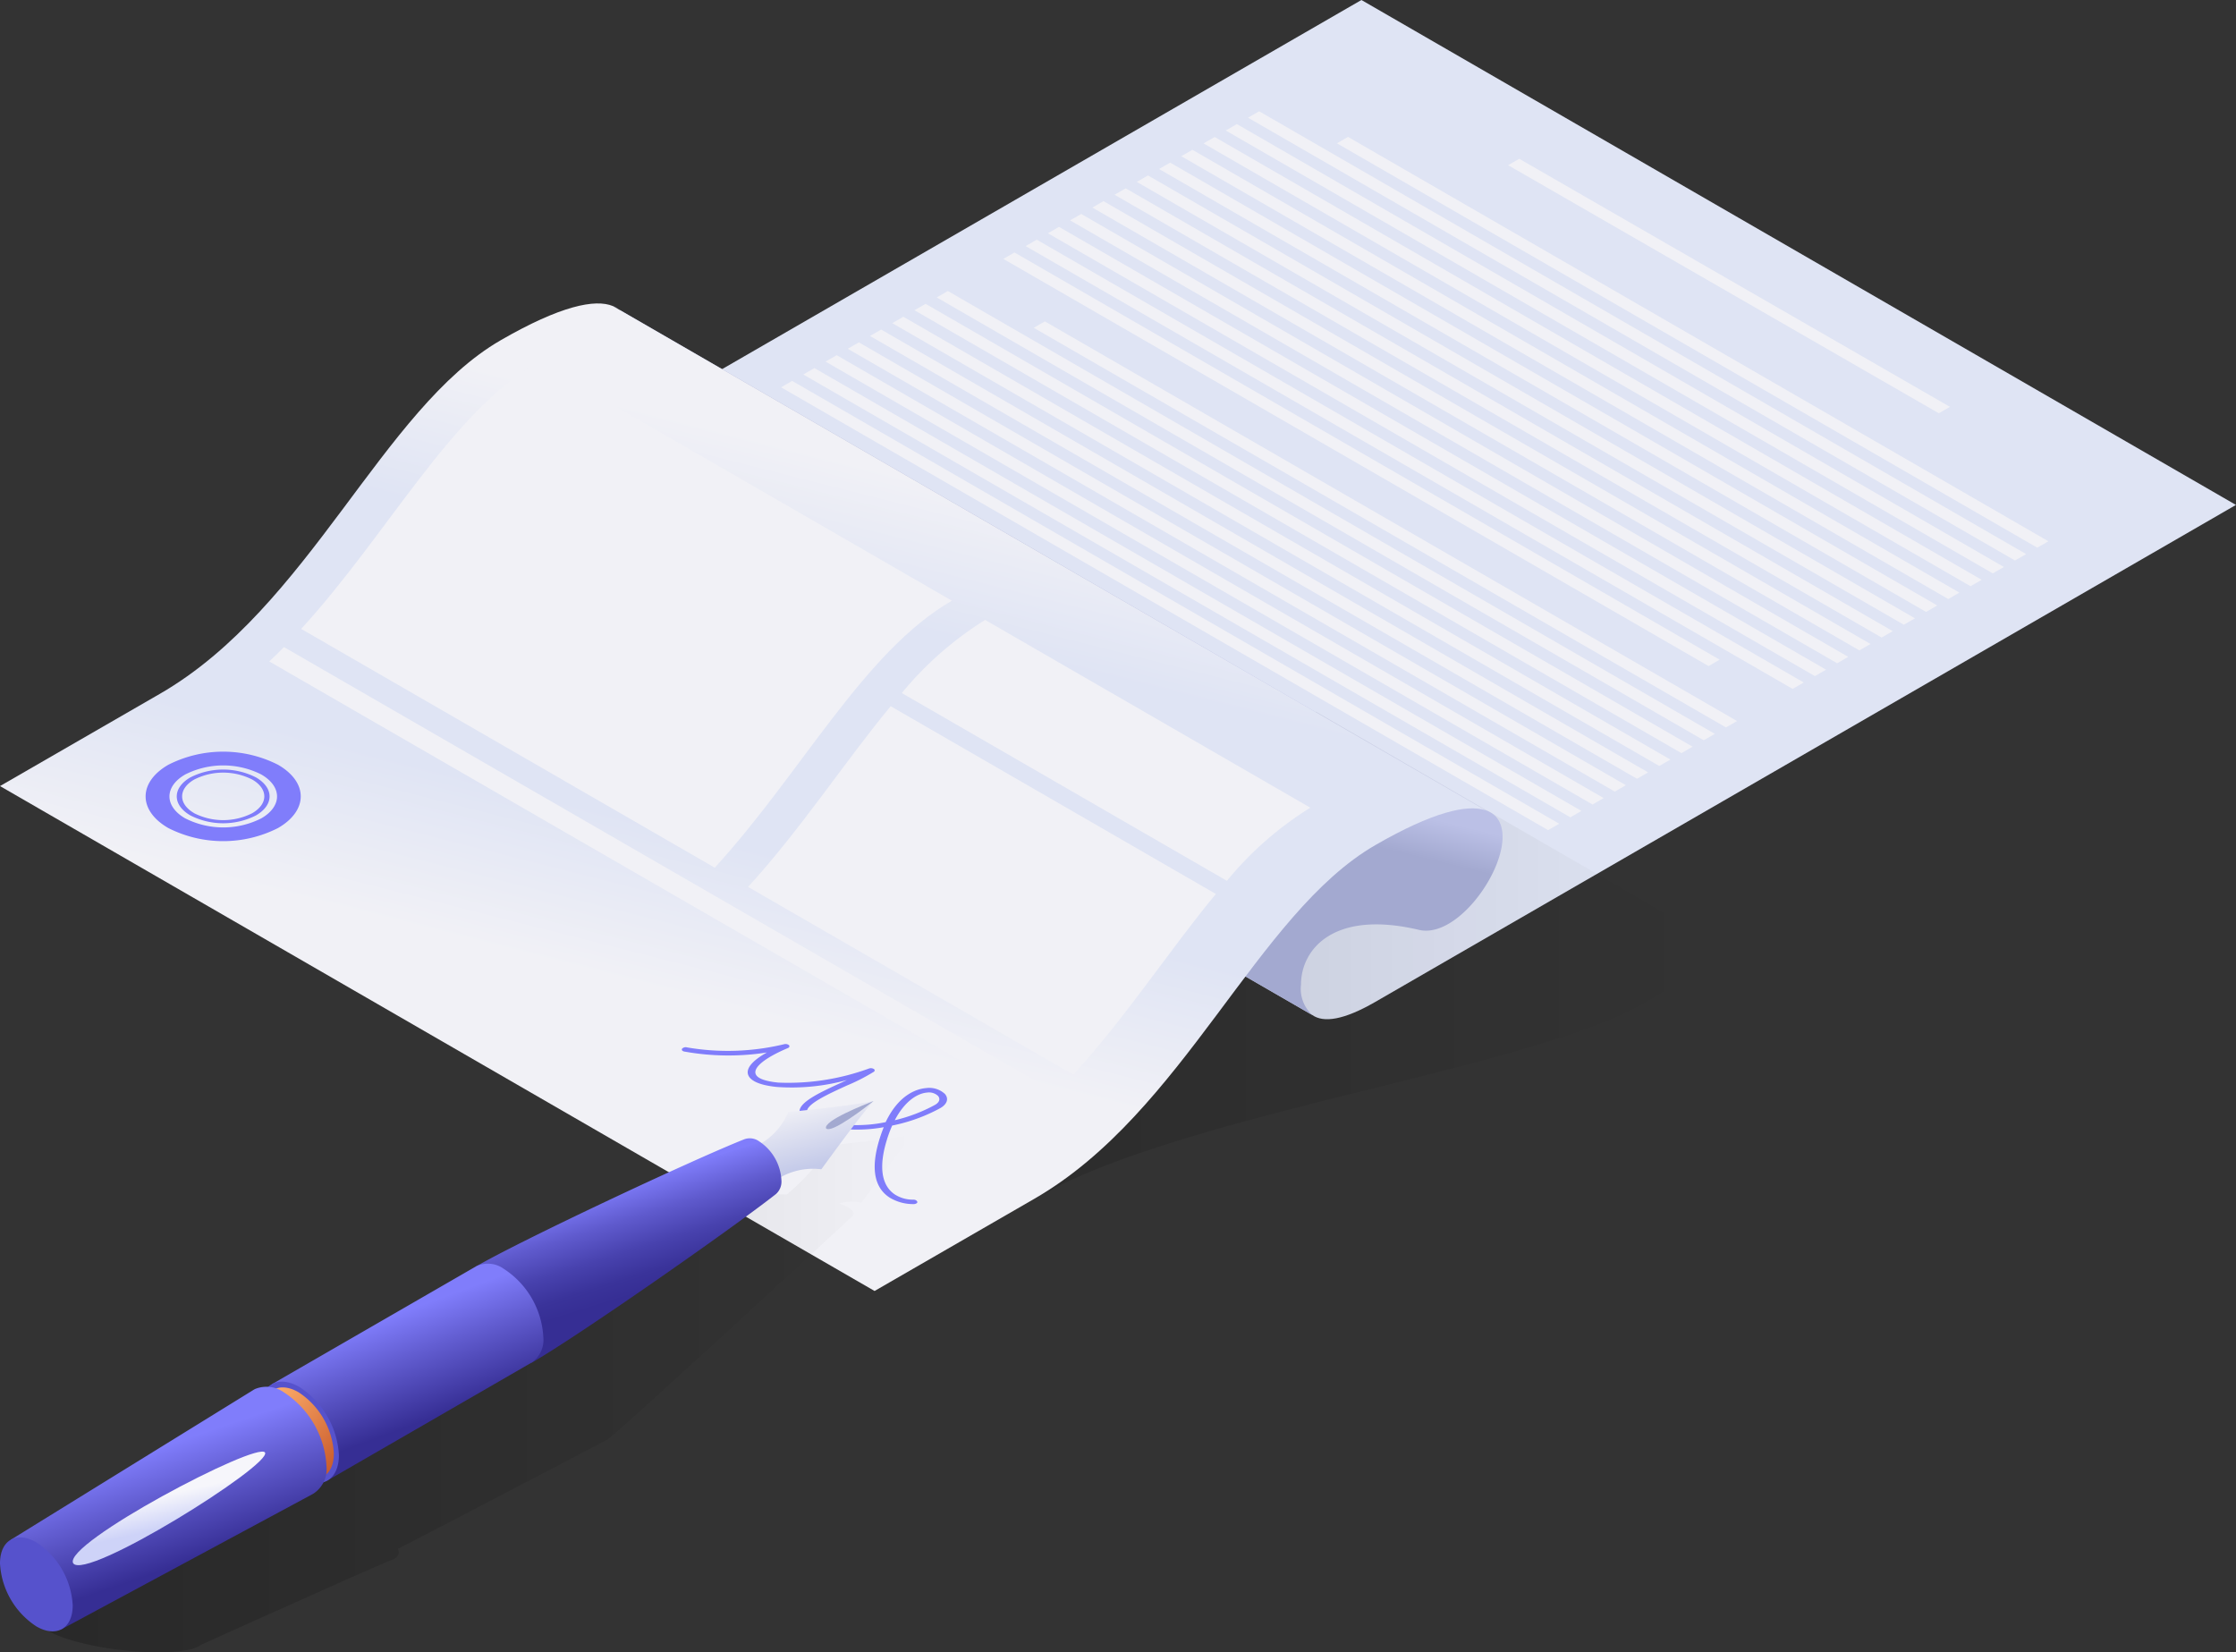 <svg xmlns="http://www.w3.org/2000/svg" xmlns:xlink="http://www.w3.org/1999/xlink" width="198.786" height="146.895" viewBox="0 0 198.786 146.895">
  <rect x="0" y="0" width="198.786" height="146.895" fill="#333333" stroke="none"/>
  <defs>
    <linearGradient id="linear-gradient" y1="0.5" x2="1" y2="0.5" gradientUnits="objectBoundingBox">
      <stop offset="0" stop-opacity="0.2"/>
      <stop offset="1" stop-opacity="0"/>
    </linearGradient>
    <linearGradient id="linear-gradient-2" x1="0.438" y1="0.663" x2="0.561" y2="0.34" gradientUnits="objectBoundingBox">
      <stop offset="0.16" stop-color="#a3a9d0"/>
      <stop offset="0.32" stop-color="#bbc0e6"/>
      <stop offset="0.64" stop-color="#bbc0e6"/>
      <stop offset="1" stop-color="#a3a9d0"/>
    </linearGradient>
    <linearGradient id="linear-gradient-3" x1="0.379" y1="0.817" x2="0.622" y2="0.184" gradientUnits="objectBoundingBox">
      <stop offset="0.2" stop-color="#f1f1f6"/>
      <stop offset="0.43" stop-color="#dfe4f4"/>
      <stop offset="0.79" stop-color="#dfe4f4"/>
      <stop offset="1" stop-color="#f1f1f6"/>
    </linearGradient>
    <linearGradient id="linear-gradient-4" x1="0" y1="0.5" x2="1" y2="0.5" xlink:href="#linear-gradient"/>
    <linearGradient id="linear-gradient-5" x1="0.4" y1="0.027" x2="0.684" y2="0.757" gradientUnits="objectBoundingBox">
      <stop offset="0" stop-color="#f1f1f6"/>
      <stop offset="1" stop-color="#c4cae9"/>
    </linearGradient>
    <linearGradient id="linear-gradient-6" x1="0.444" y1="0.223" x2="0.626" y2="0.651" gradientUnits="objectBoundingBox">
      <stop offset="0" stop-color="#807dfb"/>
      <stop offset="0.01" stop-color="#7e7bf8"/>
      <stop offset="0.32" stop-color="#5f5acd"/>
      <stop offset="0.6" stop-color="#4842ae"/>
      <stop offset="0.84" stop-color="#3a339a"/>
      <stop offset="1" stop-color="#362e94"/>
    </linearGradient>
    <linearGradient id="linear-gradient-7" x1="0.426" y1="0.248" x2="0.631" y2="0.691" gradientUnits="objectBoundingBox">
      <stop offset="0" stop-color="#807dfb"/>
      <stop offset="0.38" stop-color="#635ed2"/>
      <stop offset="1" stop-color="#362e94"/>
    </linearGradient>
    <linearGradient id="linear-gradient-8" x1="0.146" y1="0.026" x2="0.853" y2="0.974" gradientUnits="objectBoundingBox">
      <stop offset="0" stop-color="#ffaf6d"/>
      <stop offset="1" stop-color="#c85a2b"/>
    </linearGradient>
    <linearGradient id="linear-gradient-9" x1="0.424" y1="0.271" x2="0.614" y2="0.699" xlink:href="#linear-gradient-7"/>
    <linearGradient id="linear-gradient-10" x1="0.465" y1="0.391" x2="0.536" y2="0.6" gradientUnits="objectBoundingBox">
      <stop offset="0" stop-color="#f6f6fb"/>
      <stop offset="1" stop-color="#ced3f8"/>
    </linearGradient>
  </defs>
  <g id="Grupo_237306" data-name="Grupo 237306" transform="translate(-890.333 -170.865)">
    <g id="i3" transform="translate(890.333 170.865)">
      <g id="Capa_2" data-name="Capa 2" transform="translate(0)">
        <g id="Objects">
          <g id="Paper_sheet" data-name="Paper sheet">
            <g id="Grupo_80382" data-name="Grupo 80382">
              <g id="Grupo_80381" data-name="Grupo 80381" transform="translate(38.925)">
                <path id="Trazado_113680" data-name="Trazado 113680" d="M214.611,44.886,136.867,0,69.727,38.762h0c-3.689,2.129-7.072,4.088-9.386,5.419C57.749,45.677,56.033,46,55,45.491l77.495,44.744c1,.705,2.784.463,5.6-1.161,8.425-4.864,30.978-17.889,30.978-17.889h0l45.548-26.3Z" transform="translate(-54.758)" fill="#dfe4f4"/>
                <path id="Trazado_113681" data-name="Trazado 113681" d="M54.9,63.832l-.242-.142A1.659,1.659,0,0,0,54.9,63.832Z" transform="translate(-54.66 -18.334)" fill="#dfe4f4"/>
              </g>
              <path id="Trazado_113682" data-name="Trazado 113682" d="M174.024,82.677,105.83,43.31l.99-.57,68.187,39.367Z" transform="translate(-30.464 -12.303)" fill="#f1f1f6"/>
              <path id="Trazado_113683" data-name="Trazado 113683" d="M176.8,81.077,108.61,41.71l.99-.57,68.187,39.367Z" transform="translate(-31.265 -11.843)" fill="#f1f1f6"/>
              <path id="Trazado_113684" data-name="Trazado 113684" d="M179.577,79.477,111.39,40.11l.983-.57,68.194,39.367Z" transform="translate(-32.065 -11.382)" fill="#f1f1f6"/>
              <path id="Trazado_113685" data-name="Trazado 113685" d="M182.347,77.874,114.16,38.5l.99-.57L183.337,77.3Z" transform="translate(-32.862 -10.919)" fill="#f1f1f6"/>
              <path id="Trazado_113686" data-name="Trazado 113686" d="M185.127,76.267,116.94,36.9l.99-.57L186.117,75.7Z" transform="translate(-33.663 -10.458)" fill="#f1f1f6"/>
              <path id="Trazado_113687" data-name="Trazado 113687" d="M190.593,76.218,129.05,40.69l.99-.57,61.536,35.529Z" transform="translate(-37.149 -11.549)" fill="#f1f1f6"/>
              <path id="Trazado_113688" data-name="Trazado 113688" d="M187.957,68.288l-62.7-36.2.99-.57,62.689,36.2Z" transform="translate(-36.058 -9.073)" fill="#f1f1f6"/>
              <path id="Trazado_113689" data-name="Trazado 113689" d="M196.227,69.857,128.04,30.49l.99-.57,68.187,39.367Z" transform="translate(-36.858 -8.613)" fill="#f1f1f6"/>
              <path id="Trazado_113690" data-name="Trazado 113690" d="M199.007,68.257,130.82,28.89l.983-.57L200,67.687Z" transform="translate(-37.658 -8.152)" fill="#f1f1f6"/>
              <path id="Trazado_113691" data-name="Trazado 113691" d="M201.784,66.654,133.59,27.28l.99-.57,68.187,39.374Z" transform="translate(-38.456 -7.689)" fill="#f1f1f6"/>
              <path id="Trazado_113692" data-name="Trazado 113692" d="M204.557,65.047,136.37,25.68l.99-.57,68.187,39.367Z" transform="translate(-39.256 -7.228)" fill="#f1f1f6"/>
              <path id="Trazado_113693" data-name="Trazado 113693" d="M207.334,63.447,139.14,24.08l.99-.57,68.194,39.367Z" transform="translate(-40.053 -6.768)" fill="#f1f1f6"/>
              <path id="Trazado_113694" data-name="Trazado 113694" d="M210.107,61.844,141.92,22.477l.99-.577L211.1,61.274Z" transform="translate(-40.853 -6.304)" fill="#f1f1f6"/>
              <path id="Trazado_113695" data-name="Trazado 113695" d="M212.887,60.244,144.7,20.87l.983-.57,68.194,39.367Z" transform="translate(-41.654 -5.844)" fill="#f1f1f6"/>
              <path id="Trazado_113696" data-name="Trazado 113696" d="M215.657,58.637,147.47,19.27l.99-.57,68.187,39.367Z" transform="translate(-42.451 -5.383)" fill="#f1f1f6"/>
              <path id="Trazado_113697" data-name="Trazado 113697" d="M218.437,57.037,150.25,17.67l.99-.57,68.187,39.367Z" transform="translate(-43.251 -4.922)" fill="#f1f1f6"/>
              <path id="Trazado_113698" data-name="Trazado 113698" d="M221.214,55.434,153.02,16.06l.99-.57L222.2,54.864Z" transform="translate(-44.049 -4.459)" fill="#f1f1f6"/>
              <path id="Trazado_113699" data-name="Trazado 113699" d="M223.987,53.827,155.8,14.46l.99-.57,68.187,39.367Z" transform="translate(-44.849 -3.998)" fill="#f1f1f6"/>
              <path id="Trazado_113700" data-name="Trazado 113700" d="M229.162,53.608,166.9,17.66l.983-.57,62.269,35.949Z" transform="translate(-48.044 -4.92)" fill="#f1f1f6"/>
              <path id="Trazado_113701" data-name="Trazado 113701" d="M226.562,42.445,188.27,20.39l.99-.57,38.292,22.055Z" transform="translate(-54.196 -5.705)" fill="#f1f1f6"/>
              <path id="Trazado_113702" data-name="Trazado 113702" d="M171.247,84.284,103.06,44.91l.99-.57,68.187,39.374Z" transform="translate(-29.667 -12.764)" fill="#f1f1f6"/>
              <path id="Trazado_113703" data-name="Trazado 113703" d="M168.474,85.887,100.28,46.52l.99-.57,68.187,39.367Z" transform="translate(-28.867 -13.227)" fill="#f1f1f6"/>
              <path id="Trazado_113704" data-name="Trazado 113704" d="M165.7,87.487,97.51,48.12l.983-.57,68.194,39.367Z" transform="translate(-28.069 -13.688)" fill="#f1f1f6"/>
              <path id="Trazado_113705" data-name="Trazado 113705" d="M175.08,108.989a1.909,1.909,0,0,0-.456-.32h0L140.3,88.85,80.95,112.315l34.325,19.819,2.421-1.268c14.271-6.837,42.037-10.461,52.015-16.223,5.113-2.955,6.3-4.721,5.37-5.661Z" transform="translate(-23.302 -25.577)" fill="url(#linear-gradient)"/>
              <path id="Trazado_113706" data-name="Trazado 113706" d="M54.241,56.352a3.144,3.144,0,0,1-1.011-2.713c0-3.084,2.834-6.673,10.483-4.864,4.266,1.011,10.1-8.909,6.1-10.575l77.573,44.822c4.351,1.446-1.588,11.665-5.918,10.639-7.648-1.809-10.483,1.78-10.483,4.864a3.162,3.162,0,0,0,1,2.706Z" transform="translate(-15.323 -10.996)" fill="url(#linear-gradient-2)"/>
              <path id="Trazado_113707" data-name="Trazado 113707" d="M77.751,125.673s7.114-4.109,14.229-8.211c13.288-7.67,19.712-25.316,30.287-31.427,5.113-2.955,8.175-3.639,9.8-3.1L54.493,38.115c-1.574-.655-4.672-.028-9.977,3.034-10.575,6.1-17,23.757-30.287,31.427C7.114,76.685,0,80.786,0,80.786l77.751,44.886Z" transform="translate(0 -10.904)" fill="url(#linear-gradient-3)"/>
              <path id="Trazado_113708" data-name="Trazado 113708" d="M106.036,144.346c-.014-.107-.185-.192-.37-.178a2.962,2.962,0,0,1-1.588-.449c-.89-.577-1.716-1.951-.62-5.213.114-.335.235-.641.363-.926a15.135,15.135,0,0,0,4.28-1.552c.605-.349.769-.84.406-1.26a2.047,2.047,0,0,0-1.666-.52c-.719.057-2.386.477-3.6,3.027a12.373,12.373,0,0,1-5.939-.207c-.669-.214-1.018-.442-1.054-.7-.1-.684,1.916-1.6,3.539-2.343a17,17,0,0,0,2.4-1.225.141.141,0,0,0,0-.249.518.518,0,0,0-.427-.043,20.92,20.92,0,0,1-8.054,1.253c-.812-.078-1.823-.271-2.015-.748-.249-.591.819-1.46,2.856-2.322.142-.057.178-.171.093-.263a.5.5,0,0,0-.434-.078,21.407,21.407,0,0,1-8.61.285.448.448,0,0,0-.449.107c-.071.1,0,.214.178.256a22.077,22.077,0,0,0,7.356.085c-1.31.734-1.894,1.439-1.652,2.022.157.377.734.869,2.571,1.047a18.525,18.525,0,0,0,6.2-.62c-.135.064-.278.128-.413.192-1.93.883-3.931,1.795-3.8,2.685.057.392.534.733,1.41,1.011a13.348,13.348,0,0,0,6.075.306c-.093.221-.178.456-.263.705-.933,2.756-.662,4.629.8,5.562a4.04,4.04,0,0,0,2.144.57c.185-.007.328-.107.313-.214Zm.9-9.7a1.171,1.171,0,0,1,.961.3c.178.207.2.527-.278.8a14.235,14.235,0,0,1-3.568,1.36C104.932,135.416,106.064,134.711,106.933,134.647Z" transform="translate(-24.503 -37.518)" fill="#807dfb"/>
              <path id="Trazado_113709" data-name="Trazado 113709" d="M29.953,95A10.786,10.786,0,0,0,20.2,95c-2.692,1.552-2.692,4.073,0,5.626a10.786,10.786,0,0,0,9.749,0C32.645,99.073,32.645,96.552,29.953,95ZM21.7,99.764c-1.866-1.075-1.866-2.827,0-3.9a7.5,7.5,0,0,1,6.765,0c1.866,1.075,1.866,2.827,0,3.9A7.5,7.5,0,0,1,21.7,99.764Z" transform="translate(-5.235 -27.012)" fill="#807dfb"/>
              <path id="Trazado_113710" data-name="Trazado 113710" d="M29.112,96.767a6.442,6.442,0,0,0-5.84,0c-1.609.933-1.609,2.443,0,3.376a6.442,6.442,0,0,0,5.84,0C30.721,99.21,30.721,97.7,29.112,96.767Zm-5.5,3.176c-1.424-.826-1.424-2.158,0-2.984a5.7,5.7,0,0,1,5.17,0c1.424.826,1.424,2.158,0,2.984A5.7,5.7,0,0,1,23.607,99.943Z" transform="translate(-6.352 -27.654)" fill="#807dfb"/>
              <path id="Trazado_113711" data-name="Trazado 113711" d="M33.61,82.055l68.636,39.63c.442-.413.883-.84,1.31-1.275L34.92,80.78c-.427.434-.862.862-1.31,1.275Z" transform="translate(-9.675 -23.254)" fill="#f1f1f6"/>
              <path id="Trazado_113712" data-name="Trazado 113712" d="M93.39,104.226,122.3,120.918c4.693-5.127,8.588-11.131,12.676-16.066L106.066,88.16C101.978,93.1,98.083,99.091,93.39,104.226Z" transform="translate(-26.883 -25.378)" fill="#f1f1f6"/>
              <path id="Trazado_113713" data-name="Trazado 113713" d="M119.993,77.39h0a30.283,30.283,0,0,0-7.413,6.5l28.906,16.693a30.006,30.006,0,0,1,7.413-6.5Z" transform="translate(-32.408 -22.278)" fill="#f1f1f6"/>
              <path id="Trazado_113714" data-name="Trazado 113714" d="M95.447,66.409h0L58.679,45.18c-7.812,4.508-13.36,15.3-21.079,23.736L74.368,90.144C82.087,81.713,87.635,70.917,95.447,66.409Z" transform="translate(-10.824 -13.006)" fill="#f1f1f6"/>
            </g>
          </g>
        </g>
      </g>
    </g>
    <g id="i4" transform="translate(890.333 268.748)">
      <g id="Capa_2-2" data-name="Capa 2" transform="translate(0 -0.01)">
        <g id="Objects-2" data-name="Objects">
          <g id="Pen">
            <g id="Grupo_80383" data-name="Grupo 80383">
              <path id="Trazado_113715" data-name="Trazado 113715" d="M78.834,10.908c.86-1.186,3.669-5.039,4.652-6.078-1.389.332-6.133.842-7.59.989-.418,1.272-2.464,3.325-3.687,4.357-.227-.012-.449-.018-.67-.018-1.383,0-2.261.2-2.477.5h0L6.663,47.5c-1.02.338-1.118.885-.049,1.506,1.788,1.032,6.133,1.868,9.7,1.868,1.96,0,3.275-.252,3.773-.651h0s16-7.215,16.961-7.547.578-1.008.578-1.008c.615-.27,17.852-9.3,18.577-9.673S78.127,12.057,78.084,12.045c.172-.2.055-.442-.406-.707a4.956,4.956,0,0,0-.836-.369,4.26,4.26,0,0,1,1.979-.068Z" transform="translate(-2.256 -1.856)" fill="url(#linear-gradient-4)"/>
              <path id="Trazado_113716" data-name="Trazado 113716" d="M112.322.986a5.838,5.838,0,0,1-2.722,2.95l1.161,1.34h0l.584,1.678a5.858,5.858,0,0,1,3.921-.885c.86-1.186,3.669-5.039,4.652-6.078-1.389.332-6.133.842-7.59.989Z" transform="translate(-42.247 0.01)" fill="url(#linear-gradient-5)"/>
              <path id="Trazado_113717" data-name="Trazado 113717" d="M96,9.108A4.4,4.4,0,0,0,94.014,5.66a1.417,1.417,0,0,0-1.377-.154h0C87.856,7.412,72.825,14.473,68.83,16.8L71.774,20.8l2.01,4.554c4.007-2.286,17.656-11.805,21.742-15.013h0A1.474,1.474,0,0,0,96,9.114Z" transform="translate(-26.531 -2.072)" fill="url(#linear-gradient-6)"/>
              <path id="Trazado_113718" data-name="Trazado 113718" d="M62.443,32.31a2.439,2.439,0,0,0,1.02-2.255A7.722,7.722,0,0,0,59.966,24a2.42,2.42,0,0,0-2.513-.215h0L39.33,34.246l4.867,8.6S62.332,32.378,62.443,32.31Z" transform="translate(-15.16 -9.062)" fill="url(#linear-gradient-7)"/>
              <path id="Trazado_113719" data-name="Trazado 113719" d="M37.64,43.1c0-2.231,1.567-3.134,3.5-2.016a7.731,7.731,0,0,1,3.5,6.053c0,2.225-1.567,3.134-3.5,2.016A7.722,7.722,0,0,1,37.64,43.1Z" transform="translate(-14.509 -15.647)" fill="#5652cc"/>
              <path id="Trazado_113720" data-name="Trazado 113720" d="M38.07,43.674c0-2,1.407-2.815,3.146-1.813a6.954,6.954,0,0,1,3.14,5.445c0,2-1.407,2.815-3.14,1.813a6.954,6.954,0,0,1-3.14-5.445Z" transform="translate(-14.675 -15.964)" fill="url(#linear-gradient-8)"/>
              <path id="Trazado_113721" data-name="Trazado 113721" d="M29.622,48.371a8.344,8.344,0,0,0-3.773-6.533,2.677,2.677,0,0,0-2.6-.295h0s-.111.061-.154.092L1.55,54.94l4.48,7.971,22.4-12.057h0a2.6,2.6,0,0,0,1.192-2.489Z" transform="translate(-0.597 -15.923)" fill="url(#linear-gradient-9)"/>
              <path id="Trazado_113722" data-name="Trazado 113722" d="M0,65.441c0-2.065,1.45-2.9,3.232-1.868a7.144,7.144,0,0,1,3.232,5.6c0,2.065-1.45,2.9-3.232,1.868A7.144,7.144,0,0,1,0,65.441Z" transform="translate(0 -24.328)" fill="#5652cc"/>
              <path id="Trazado_113723" data-name="Trazado 113723" d="M27.618,50.8c-.682-1.02-17.963,8.087-17.06,9.839C11.628,62.292,28.233,51.9,27.618,50.8Z" transform="translate(-4.057 -19.545)" fill="url(#linear-gradient-10)"/>
              <path id="Trazado_113724" data-name="Trazado 113724" d="M119.5,2.44c.485.485,3.613-1.954,4.222-2.44C123,.283,119.211,1.77,119.5,2.44Z" transform="translate(-46.057 0.006)" fill="#a3a9d0"/>
            </g>
          </g>
        </g>
      </g>
    </g>
  </g>
</svg>
